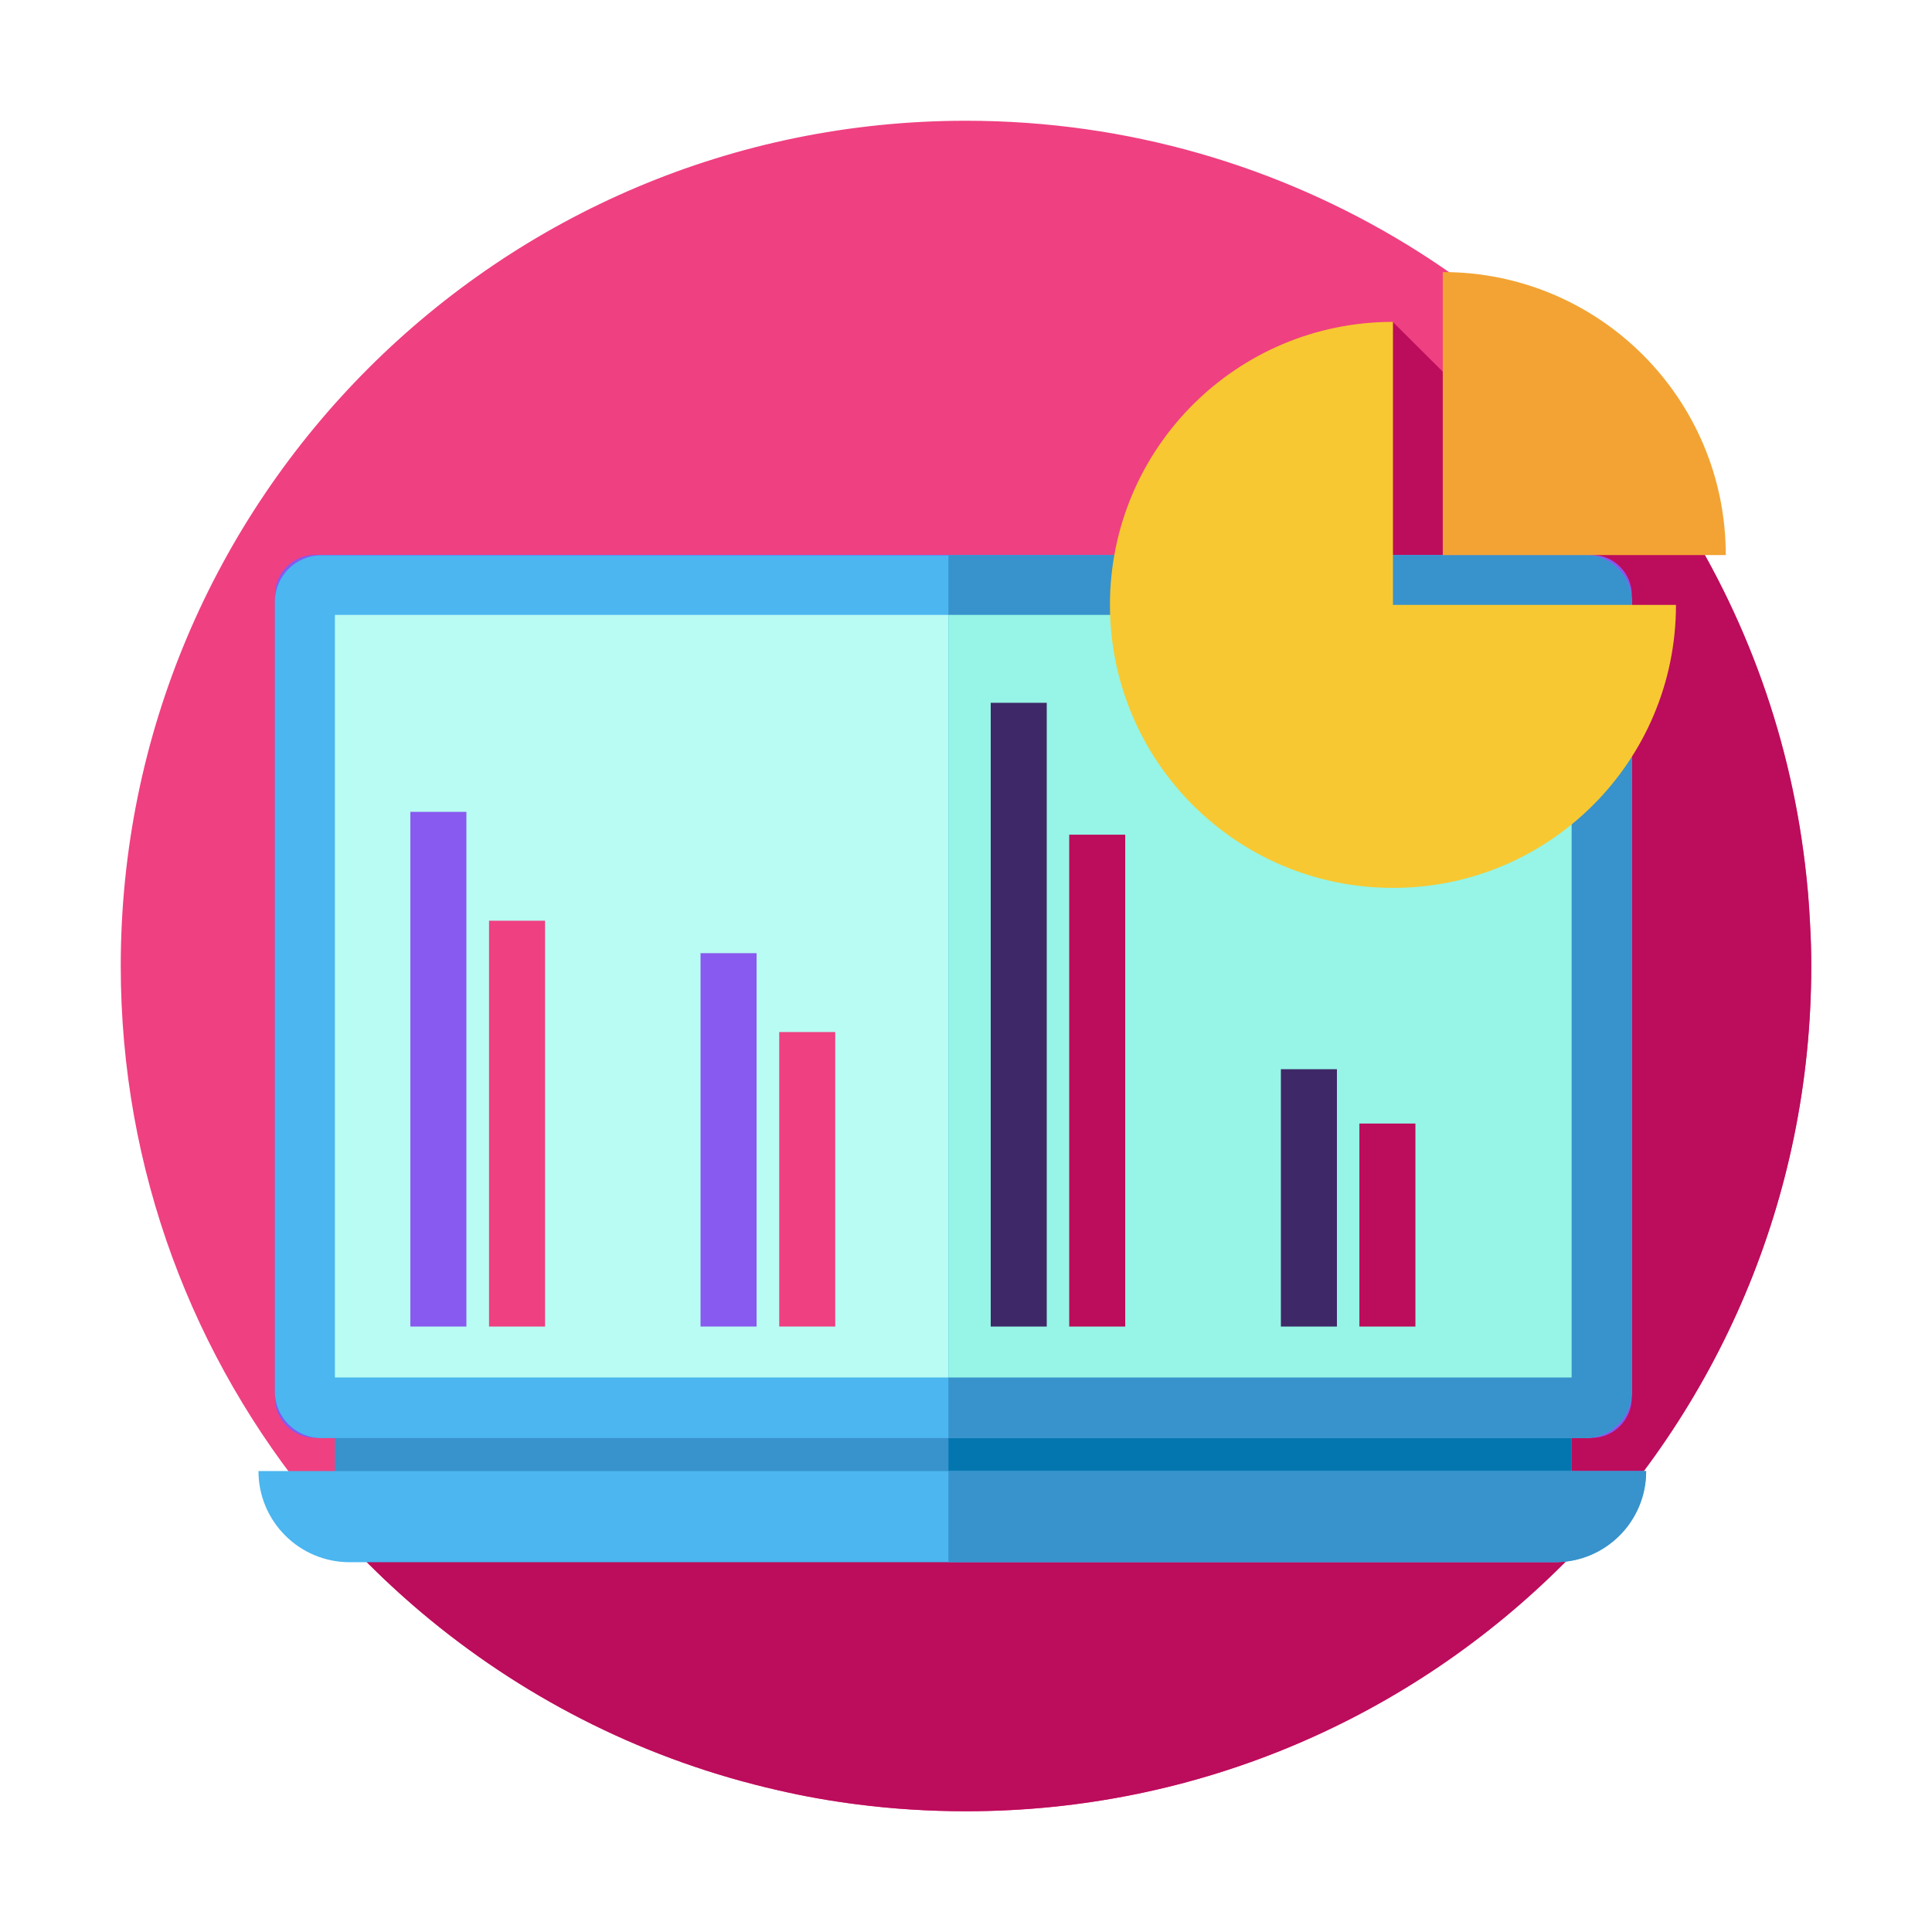<svg class="svg-icon" style="width: 1em;height: 1em;vertical-align: middle;fill: currentColor;overflow: hidden;" viewBox="0 0 1024 1024" version="1.1" xmlns="http://www.w3.org/2000/svg"><path d="M960 512c0 247.4-200.6 448-448 448-19.4 0-38.5-1.2-57.3-3.6-14.3-1.8-28.4-4.3-42.2-7.5-68.9-15.6-131.7-47.1-184.5-90.4-22.3-18.3-42.9-38.8-61.3-61.1C102.6 719.9 64 620.5 64 512 64 264.6 264.6 64 512 64c85.9 0 166.1 24.2 234.3 66 55 33.8 102.1 79.1 138 132.6 38.3 57.1 63.8 123.5 72.4 195.2 1.3 10.5 2.2 21 2.7 31.7 0.4 7.5 0.6 15 0.6 22.5z" fill="#EF4081" /><path d="M960 512c0 247.4-200.6 448-448 448-19.4 0-38.5-1.2-57.3-3.6-14.3-1.8-28.4-4.3-42.2-7.5-68.9-15.6-131.7-47.1-184.5-90.4-22.3-18.3-42.9-38.8-61.3-61.1l525.5-469.5 46-157.3 87.4 87.1 14-11.3s22.7 7.9 44.6 16.1c38.3 57.1 63.8 123.5 72.4 195.2 1.3 10.5 2.2 21 2.7 31.7 0.5 7.6 0.7 15.1 0.7 22.6z" fill="#BC0C5C" /><path d="M177.5 747h655.6v37.4H177.5z" fill="#3892CB" /><path d="M502.7 747H833v37.4H502.7z" fill="#0476AF" /><path d="M843.6 762.1H167c-11.7 0-21.3-9.6-21.3-21.3V315.4c0-11.7 9.6-21.3 21.3-21.3h676.6c11.7 0 21.3 9.6 21.3 21.3v425.2c0 11.8-9.5 21.5-21.3 21.5z" fill="#8758EF" /><path d="M872.5 779.7c0 26.7-21.5 48.3-48.3 48.3H185.3c-26.7 0-48.3-21.7-48.3-48.3h735.5zM864.9 318.9v418.7c0 13.6-11.1 24.6-24.6 24.6h-670c-13.6 0-24.6-11.1-24.6-24.6V318.9c0-13.6 11.1-24.6 24.6-24.6h670c13.6-0.1 24.6 11 24.6 24.6z" fill="#4BB6EF" /><path d="M177.5 325.9h655.6v404.2H177.5z" fill="#B9FCF3" /><path d="M864.9 318.9v418.7c0 13.6-11.1 24.6-24.6 24.6H502.7v-468h337.6c13.6 0 24.6 11.1 24.6 24.7z" fill="#3892CB" /><path d="M502.7 325.9H833v404.2H502.7z" fill="#96F5E6" /><path d="M872.5 779.7c0 26.7-21.5 48.3-48.3 48.3H502.7v-48.3h369.8z" fill="#3892CB" /><path d="M217.5 430.3h29.7v272.8h-29.7z" fill="#885AEF" /><path d="M259.2 488h29.7v215.1h-29.7z" fill="#EF4081" /><path d="M371.3 505.2H401v197.9h-29.7z" fill="#885AEF" /><path d="M413 547h29.7v156.1H413z" fill="#EF4081" /><path d="M525.1 372.5h29.7v330.6h-29.7z" fill="#3F2867" /><path d="M566.7 442.4h29.7v260.7h-29.7z" fill="#BC0C5C" /><path d="M678.9 566.7h29.7v136.4h-29.7z" fill="#3F2867" /><path d="M720.5 595.5h29.7v107.6h-29.7z" fill="#BC0C5C" /><path d="M888.3 320.6c0 82.9-67.1 150-150 150s-150-67.1-150-150 67.1-150 150-150v150h150z" fill="#F7C832" /><path d="M914.7 294.2c0-82.9-67.1-150-150-150v150h150z" fill="#F3A333" /></svg>